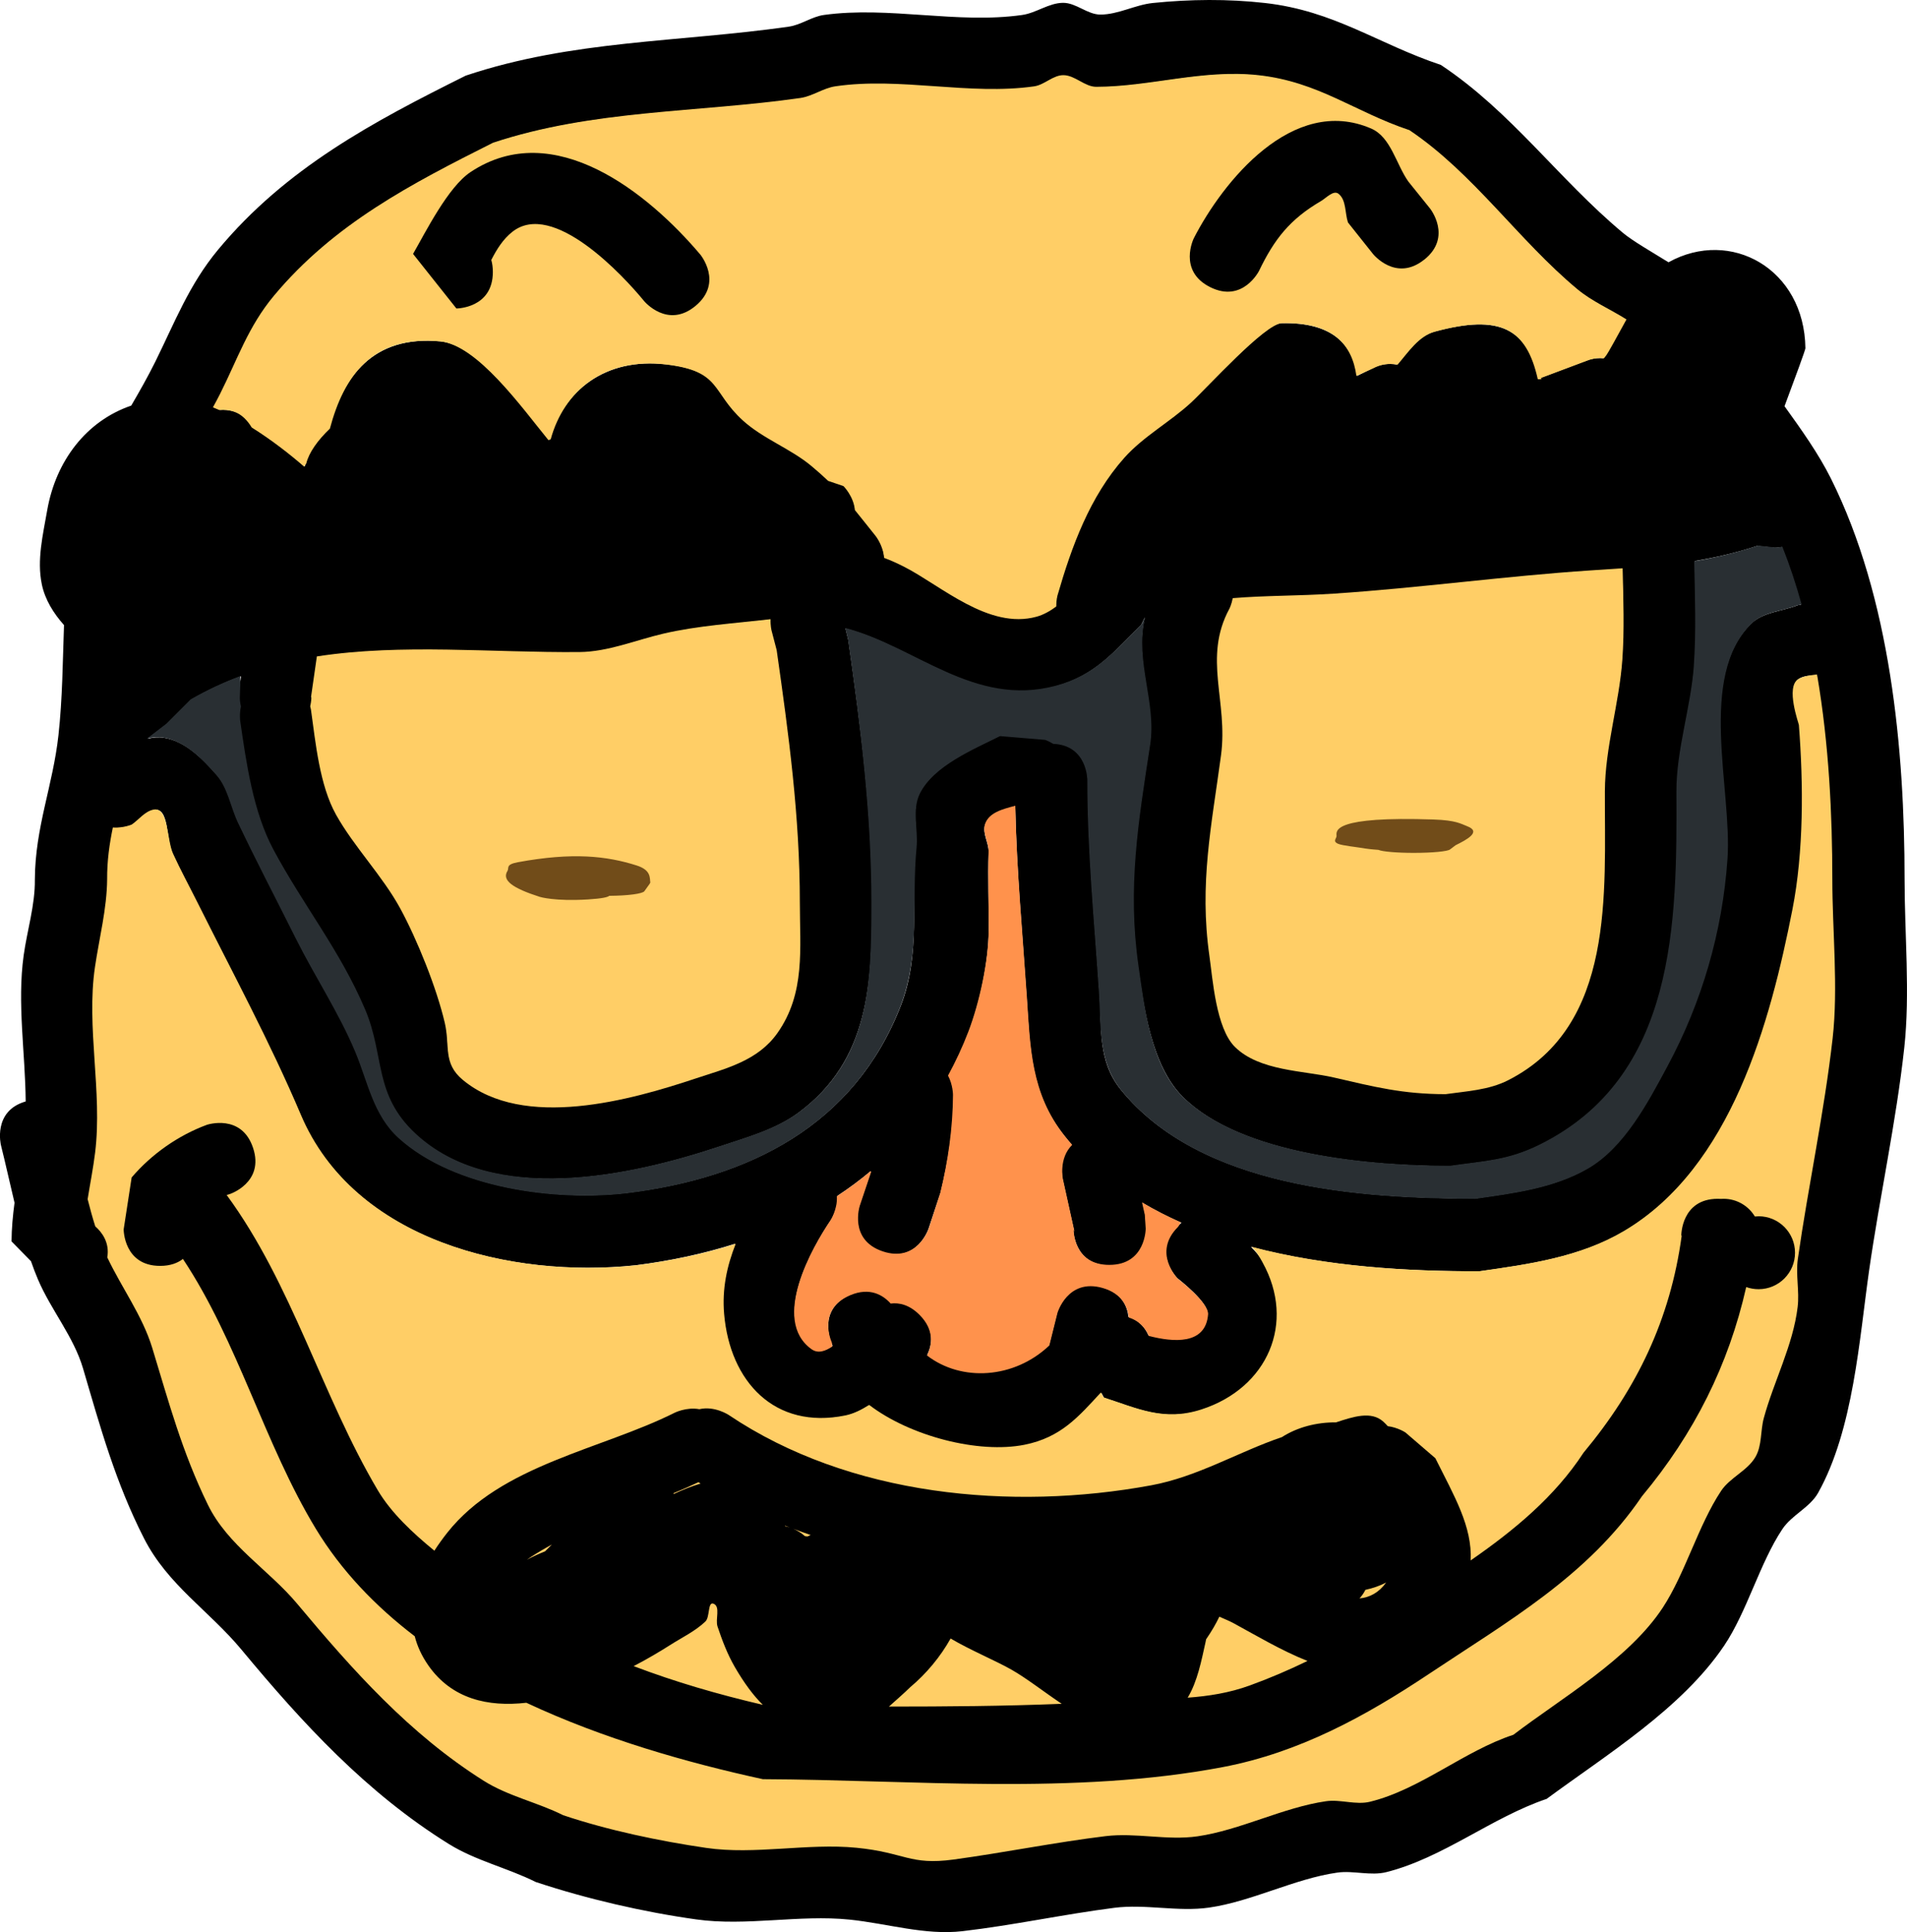 <?xml version="1.0" encoding="UTF-8"?>
<svg xmlns="http://www.w3.org/2000/svg" xmlns:xlink="http://www.w3.org/1999/xlink" version="1.1" width="130.757" height="132.439" viewBox="0,0,130.757,132.439">
  <g transform="translate(-174.621,-113.78)">
    <g stroke="none" stroke-miterlimit="10">
      <path d="M250.714,200.524c-2.5,0 -2.5,-2.5 -2.5,-2.5l0.06,0.142c-0.267,-1.2 -0.533,-2.4 -0.8,-3.6c0,0 -0.317,-1.424 0.622,-2.339c-0.179,-0.206 -0.355,-0.416 -0.526,-0.632c-2.298,-2.893 -2.319,-5.972 -2.55,-9.394c-0.298,-4.433 -0.695,-8.713 -0.787,-13.143c-0.894,0.236 -1.796,0.467 -2.066,1.248c-0.208,0.602 0.262,1.258 0.24,1.894c-0.061,1.799 0.02,3.601 0.006,5.401c-0.016,2.106 -0.611,4.94 -1.37,6.928c-0.402,1.054 -0.861,2.048 -1.372,2.986c0.342,0.644 0.342,1.307 0.342,1.307c-0.014,2.253 -0.363,4.511 -0.9,6.699l-0.829,2.492c0,0 -0.791,2.372 -3.162,1.581c-2.372,-0.791 -1.581,-3.162 -1.581,-3.162l0.771,-2.308c0.006,-0.025 0.013,-0.05 0.019,-0.075c-0.729,0.612 -1.494,1.178 -2.29,1.7c0.056,0.905 -0.448,1.661 -0.448,1.661c-1.229,1.809 -4.106,6.802 -1.3,8.809c0.437,0.312 0.925,0.145 1.423,-0.188c-0.032,-0.075 -0.066,-0.149 -0.101,-0.223c0,0 -0.985,-2.298 1.313,-3.283c1.374,-0.589 2.278,-0.004 2.784,0.561c0.586,-0.073 1.277,0.077 1.969,0.769c1.055,1.055 0.851,2.109 0.515,2.789c2.361,1.816 5.945,1.605 8.363,-0.689l0.551,-2.219c0,0 0.687,-2.404 3.091,-1.717c1.335,0.381 1.717,1.293 1.792,2.027c0.752,0.234 1.155,0.762 1.371,1.261c1.673,0.434 3.887,0.637 4.056,-1.462c0.065,-0.813 -2.03,-2.414 -2.074,-2.455c0,0 -1.768,-1.768 0,-3.536c0.096,-0.096 0.191,-0.181 0.286,-0.256c-0.92,-0.406 -1.812,-0.86 -2.667,-1.367c0.063,0.283 0.126,0.566 0.189,0.849l0.06,0.942c0,0 0,2.5 -2.5,2.5zM261.241,200.31c2.304,4.146 0.34,8.641 -4.202,10.107c-2.59,0.836 -4.405,-0.079 -6.715,-0.821l-0.181,-0.335c-1.525,1.651 -2.748,3.096 -5.254,3.597c-3.146,0.628 -7.882,-0.588 -10.697,-2.734c-0.515,0.322 -1.047,0.598 -1.636,0.718c-4.855,0.989 -7.935,-2.353 -8.332,-6.992c-0.146,-1.712 0.194,-3.308 0.793,-4.815c-2.171,0.691 -4.457,1.174 -6.81,1.473c-8.57,0.909 -19.331,-1.677 -23.003,-10.326c-2.121,-4.996 -4.689,-9.762 -7.126,-14.639c-0.544,-1.089 -1.127,-2.159 -1.632,-3.266c-0.447,-0.981 -0.213,-3.196 -1.268,-2.975c-0.586,0.123 -0.986,0.68 -1.479,1.021c0,0 -0.587,0.252 -1.295,0.204c-0.231,1.12 -0.398,2.274 -0.39,3.548c-0.018,2.019 -0.537,4.003 -0.832,6c-0.61,4.134 0.521,8.545 0.014,12.705c-0.131,1.07 -0.344,2.135 -0.515,3.202c0.161,0.635 0.334,1.261 0.523,1.859c0.459,0.404 1,1.114 0.826,2.129c0.989,2.085 2.407,3.988 3.081,6.193c1.154,3.776 2.047,7.126 3.816,10.748c1.364,2.791 4.179,4.457 6.121,6.779c3.796,4.541 7.675,8.904 12.783,12.122c1.672,1.053 3.673,1.469 5.44,2.353c3.084,1.034 6.593,1.766 9.798,2.235c3.331,0.487 6.937,-0.344 10.292,-0.013c3.332,0.328 3.636,1.215 6.648,0.807c3.482,-0.472 6.915,-1.174 10.4,-1.6c2.086,-0.255 4.225,0.314 6.305,0.014c2.921,-0.422 5.871,-1.978 8.8,-2.4c0.998,-0.144 2.047,0.276 3.026,0.035c3.46,-0.854 6.428,-3.468 9.814,-4.581c3.289,-2.513 7.909,-5.16 10.234,-8.7c1.545,-2.353 2.434,-5.644 4,-8c0.609,-0.916 1.794,-1.368 2.351,-2.317c0.46,-0.784 0.336,-1.79 0.575,-2.667c0.686,-2.521 2.005,-4.988 2.319,-7.606c0.131,-1.091 -0.142,-2.208 0.014,-3.295c0.713,-4.992 1.813,-10.046 2.386,-15.105c0.393,-3.468 -0.019,-7.405 -0.019,-10.895c0,-4.414 -0.226,-9.251 -1.03,-13.953c-0.045,0.003 -0.07,0.003 -0.07,0.003l0.067,-0.022c-0.003,-0.019 -0.007,-0.039 -0.01,-0.058c-0.425,0.043 -0.867,0.044 -1.219,0.269c-0.863,0.551 0.047,3.026 0.056,3.134c0.311,4.031 0.342,8.683 -0.44,12.658c-1.512,7.683 -4.172,17.704 -11.568,22.064c-3.025,1.783 -6.508,2.267 -9.908,2.749c-4.843,0.01 -10.479,-0.291 -15.701,-1.673c0.329,0.321 0.628,0.665 0.851,1.065zM290.808,159.401c-0.202,2.838 -1.206,5.785 -1.194,8.623c0.038,8.973 0.01,19.599 -9.402,24.246c-2.184,1.078 -3.748,1.106 -6.121,1.448c-5.323,0 -14.36,-0.715 -18.393,-4.776c-2.134,-2.148 -2.656,-6.16 -3.059,-8.964c-0.772,-5.38 -0.008,-9.844 0.799,-15.1c0.447,-2.914 -1.021,-5.671 -0.357,-8.628c0.012,-0.053 0.025,-0.105 0.039,-0.157l-0.238,0.499c-1.863,1.837 -3.167,3.523 -5.926,4.248c-5.574,1.465 -9.54,-2.714 -14.361,-3.971l0.194,0.801c0.863,6.038 1.625,11.846 1.625,17.954c0,5.471 -0.157,10.817 -5.038,14.428c-1.599,1.183 -3.627,1.724 -5.471,2.344c-6.001,2 -15.5,4.088 -20.845,-0.898c-2.885,-2.691 -2.095,-5.315 -3.455,-8.517c-1.718,-4.044 -4.243,-7.147 -6.286,-10.962c-1.398,-2.611 -1.862,-5.962 -2.279,-8.841c0,0 -0.063,-0.441 0.05,-0.977c-0.075,-0.334 -0.075,-0.576 -0.075,-0.576l0.025,-0.754c0.035,-0.244 0.07,-0.489 0.105,-0.733c-1.155,0.428 -2.29,0.953 -3.402,1.595l-1.66,1.66l-1.339,1.027c0.363,-0.093 0.732,-0.129 1.108,-0.072c1.471,0.224 2.67,1.447 3.653,2.563c0.789,0.896 0.965,2.184 1.478,3.262c1.27,2.667 2.647,5.291 3.968,7.934c1.302,2.605 2.947,5.074 4.074,7.761c0.861,2.055 1.227,4.331 2.98,5.914c3.829,3.457 10.771,4.328 15.617,3.76c8.339,-1.022 15.572,-4.603 18.763,-12.824c1.39,-3.582 0.678,-7.173 1.036,-10.871c0.119,-1.232 -0.311,-2.597 0.24,-3.706c0.958,-1.927 3.757,-3.053 5.535,-3.953l3.109,0.264c0,0 0.248,0.083 0.557,0.275c2.353,0.096 2.353,2.497 2.353,2.497c0,4.979 0.468,9.693 0.794,14.623c0.152,2.296 -0.144,4.635 1.45,6.606c5.47,6.757 16.431,7.459 24.279,7.478c2.608,-0.376 5.357,-0.711 7.692,-2.051c2.54,-1.458 4.161,-4.581 5.481,-7.035c2.351,-4.373 3.764,-9.184 4.111,-14.198c0.326,-4.725 -2.068,-12.462 1.656,-16.111c0.831,-0.815 2.165,-0.855 3.247,-1.283l0.183,-0.02c-0.375,-1.356 -0.812,-2.681 -1.321,-3.962c-0.278,0.054 -0.471,0.054 -0.471,0.054l-1.209,-0.128c-1.441,0.474 -2.855,0.799 -4.271,1.033c0.046,2.388 0.141,4.82 -0.026,7.172zM258.95,155.542c-1.828,3.384 -0.062,6.321 -0.56,10.029c-0.648,4.819 -1.504,8.754 -0.801,13.7c0.228,1.601 0.442,4.954 1.741,6.236c1.681,1.659 4.693,1.608 6.758,2.085c2.794,0.645 4.715,1.139 7.648,1.139c1.44,-0.203 2.946,-0.274 4.279,-0.952c7.361,-3.748 6.573,-12.838 6.598,-19.754c0.011,-2.98 0.993,-6.005 1.206,-8.977c0.147,-2.056 0.077,-4.179 0.028,-6.274c-0.717,0.052 -1.442,0.098 -2.179,0.146c-5.87,0.386 -11.71,1.213 -17.578,1.599c-2.443,0.161 -4.665,0.115 -6.913,0.302c-0.081,0.428 -0.228,0.722 -0.228,0.722zM195.989,161.578l0.025,0.046c0,0 0,0.253 -0.08,0.597c0.041,0.153 0.055,0.249 0.055,0.249c0.315,2.237 0.592,5.137 1.721,7.159c1.228,2.199 3.194,4.182 4.4,6.4c1.167,2.146 2.481,5.433 3.037,7.82c0.373,1.601 -0.153,2.756 1.221,3.9c4.176,3.477 11.514,1.383 15.955,-0.098c2.073,-0.685 4.221,-1.192 5.562,-3.09c1.936,-2.739 1.528,-5.79 1.528,-8.938c0,-5.871 -0.745,-11.44 -1.575,-17.246l-0.35,-1.347c0,0 -0.082,-0.327 -0.065,-0.771c-2.442,0.286 -4.969,0.447 -7.335,0.998c-1.907,0.444 -3.778,1.249 -5.735,1.267c-6.014,0.053 -12.15,-0.613 -17.969,0.284c-0.132,0.923 -0.264,1.846 -0.396,2.769zM268.751,139.011c0.347,-0.183 0.743,-0.286 1.163,-0.286c0.166,0 0.329,0.016 0.486,0.047c0.763,-0.891 1.458,-1.958 2.557,-2.257c4.535,-1.232 6.383,-0.185 7.154,3.259l0.152,-0.017l-0.028,-0.073l3.146,-1.18c0.288,-0.116 0.602,-0.179 0.932,-0.179c0.081,0 0.16,0.004 0.239,0.011c0.059,-0.077 0.118,-0.153 0.175,-0.229c0.108,-0.143 0.72,-1.251 1.365,-2.431c-1.109,-0.7 -2.356,-1.23 -3.364,-2.068c-4.07,-3.387 -7.098,-7.917 -11.513,-10.888c-3.751,-1.25 -6.228,-3.308 -10.348,-3.758c-3.824,-0.418 -7.4,0.801 -11.109,0.807c-0.794,0.001 -1.451,-0.79 -2.245,-0.795c-0.714,-0.005 -1.293,0.667 -2,0.768c-4.446,0.635 -9.172,-0.654 -13.6,0c-0.834,0.123 -1.565,0.681 -2.4,0.8c-7.079,1.009 -14.188,0.772 -21.044,3.042c-5.624,2.825 -10.911,5.547 -15.023,10.475c-1.763,2.112 -2.499,4.356 -3.688,6.713c-0.157,0.312 -0.321,0.619 -0.49,0.923c0.145,0.057 0.291,0.118 0.437,0.183c0.653,-0.045 1.248,0.097 1.716,0.552c0.201,0.196 0.368,0.411 0.504,0.641c1.354,0.846 2.624,1.836 3.6,2.684c0.017,-0.075 0.034,-0.149 0.052,-0.222c0.184,-0.733 0.777,-1.571 1.614,-2.371c0.948,-3.558 2.979,-6.422 7.656,-5.982c2.536,0.239 5.564,4.469 7.427,6.753c0.02,-0.013 0.041,-0.027 0.061,-0.04c0.914,-3.316 3.783,-5.635 8.001,-5.135c3.822,0.454 3.09,1.845 5.267,3.821c1.39,1.262 3.256,1.905 4.696,3.109c0.427,0.357 0.799,0.69 1.135,1.01l1.048,0.356c0,0 0.691,0.691 0.777,1.642c0.432,0.53 0.874,1.1 1.407,1.764c0,0 0.524,0.655 0.586,1.51c0.419,0.154 0.876,0.357 1.397,0.624c2.514,1.288 5.749,4.309 9.024,3.412c0.47,-0.129 0.921,-0.381 1.347,-0.697c-0.003,-0.447 0.091,-0.773 0.091,-0.773c0.966,-3.338 2.191,-6.749 4.561,-9.403c1.311,-1.468 3.106,-2.426 4.557,-3.757c1.127,-1.034 5.084,-5.414 6.239,-5.442c3.515,-0.085 4.913,1.474 5.207,3.612zM177.488,153.829c-0.349,-1.66 0.079,-3.403 0.37,-5.074c0.59,-3.381 2.683,-6.122 5.761,-7.172c0.572,-0.981 1.137,-1.973 1.649,-3.007c1.33,-2.686 2.323,-5.296 4.312,-7.687c4.651,-5.588 10.593,-8.746 16.977,-11.925c7.281,-2.44 14.654,-2.284 22.156,-3.358c0.835,-0.12 1.565,-0.684 2.4,-0.8c4.452,-0.617 9.166,0.634 13.6,0c0.964,-0.138 1.827,-0.827 2.8,-0.832c0.893,-0.005 1.662,0.803 2.555,0.805c1.228,0.002 2.377,-0.667 3.598,-0.793c2.551,-0.262 5.145,-0.287 7.693,0c4.771,0.538 7.746,2.807 12.052,4.242c4.831,3.201 8.081,7.836 12.487,11.512c0.686,0.572 1.989,1.311 3.127,2.019c4.255,-2.365 9.319,0.448 9.387,5.891c0.001,0.11 -0.707,2.034 -1.432,3.975c1.16,1.611 2.334,3.258 3.178,4.949c4.096,8.211 5.054,18.572 5.054,27.498c0,3.708 0.383,7.823 -0.019,11.505c-0.558,5.118 -1.692,10.242 -2.414,15.295c-0.67,4.691 -1.074,10.905 -3.492,15.231c-0.567,1.015 -1.803,1.516 -2.449,2.483c-1.557,2.33 -2.425,5.665 -4,8c-2.914,4.321 -8.071,7.475 -12.166,10.5c-3.775,1.275 -7.088,4.034 -10.986,5.019c-1.09,0.276 -2.26,-0.123 -3.374,0.035c-2.92,0.413 -5.872,1.985 -8.8,2.4c-2.144,0.304 -4.348,-0.262 -6.495,0.014c-3.476,0.446 -6.921,1.196 -10.4,1.6c-2.58,0.299 -5.168,-0.531 -7.752,-0.793c-3.451,-0.351 -7.068,0.469 -10.508,-0.013c-3.622,-0.507 -7.517,-1.408 -11.002,-2.565c-1.937,-0.967 -4.112,-1.458 -5.951,-2.6c-5.661,-3.515 -10.046,-8.292 -14.225,-13.325c-2.214,-2.666 -5.055,-4.434 -6.679,-7.621c-1.961,-3.848 -2.989,-7.587 -4.184,-11.651c-0.643,-2.187 -2.195,-4.004 -3.09,-6.101c-0.17,-0.399 -0.33,-0.819 -0.481,-1.255l-1.333,-1.357c0.005,-0.887 0.088,-1.769 0.205,-2.649c-0.329,-1.37 -0.626,-2.73 -0.931,-3.945c0,0 -0.586,-2.342 1.696,-2.999c-0.027,-3.331 -0.593,-6.734 -0.139,-10.008c0.241,-1.735 0.788,-3.448 0.768,-5.2c0.019,-3.6 1.236,-6.426 1.619,-9.905c0.278,-2.527 0.29,-5.036 0.38,-7.539c-0.725,-0.817 -1.3,-1.735 -1.524,-2.801z" fill="#000000" stroke-width="0.5"></path>
      <path d="M290.76,159.415c0.167,-2.352 0.074,-4.778 0.028,-7.166c1.416,-0.234 2.922,-0.598 4.363,-1.072l1.21,0.129c0,0 0.193,0 0.471,-0.053c0.509,1.281 0.947,2.61 1.322,3.965l-0.278,0.05c-1.082,0.428 -2.321,0.438 -3.152,1.252c-3.724,3.649 -1.327,11.401 -1.653,16.126c-0.346,5.014 -1.761,9.839 -4.112,14.212c-1.32,2.454 -2.944,5.585 -5.484,7.043c-2.335,1.34 -5.087,1.681 -7.695,2.056c-7.848,-0.019 -18.823,-0.707 -24.293,-7.464c-1.595,-1.97 -1.363,-4.386 -1.514,-6.682c-0.325,-4.93 -0.797,-9.577 -0.797,-14.556c0,0 0.013,-2.39 -2.34,-2.486c-0.309,-0.192 -0.554,-0.273 -0.554,-0.273l-3.094,-0.259c-1.778,0.9 -4.54,2.018 -5.497,3.945c-0.551,1.108 -0.104,2.452 -0.223,3.684c-0.358,3.698 0.284,7.313 -1.106,10.895c-3.191,8.221 -10.437,11.792 -18.776,12.814c-4.846,0.568 -11.797,-0.316 -15.626,-3.773c-1.753,-1.583 -2.121,-3.866 -2.982,-5.921c-1.127,-2.688 -2.773,-5.165 -4.075,-7.77c-1.321,-2.643 -2.698,-5.275 -3.968,-7.942c-0.513,-1.078 -0.689,-2.369 -1.478,-3.265c-0.983,-1.116 -2.182,-2.341 -3.653,-2.565c-0.376,-0.057 -0.744,-0.021 -1.108,0.072l1.339,-1.028l1.66,-1.661c1.112,-0.642 2.248,-1.169 3.403,-1.597c-0.035,0.244 0.027,0.514 -0.008,0.758l-0.025,0.753c0,0 0,0.242 0.076,0.576c-0.113,0.536 -0.05,0.976 -0.05,0.976c0.417,2.879 0.881,6.222 2.28,8.833c2.043,3.815 4.567,6.905 6.285,10.949c1.36,3.202 0.567,5.816 3.452,8.507c5.345,4.986 14.832,2.883 20.834,0.882c1.845,-0.62 3.868,-1.165 5.467,-2.347c4.881,-3.611 4.961,-8.903 4.961,-14.374c0,-6.107 -0.739,-11.974 -1.601,-18.012l-0.194,-0.801c4.821,1.257 8.831,5.434 14.404,3.969c2.759,-0.725 4.072,-2.407 5.934,-4.244l0.182,-0.416c-0.014,0.052 0.029,0.021 0.017,0.074c-0.664,2.957 0.817,5.726 0.37,8.64c-0.807,5.257 -1.568,9.775 -0.796,15.154c0.402,2.805 0.848,6.755 2.981,8.903c4.033,4.061 13.062,4.786 18.385,4.786c2.373,-0.342 3.935,-0.365 6.119,-1.443c9.412,-4.647 9.435,-15.245 9.397,-24.218c-0.012,-2.838 0.993,-5.777 1.195,-8.615z" fill="#292f33" stroke-width="0.25"></path>
      <path d="M250.688,200.482c2.5,0 2.49,-2.492 2.49,-2.492l-0.061,-0.941c-0.063,-0.283 -0.127,-0.564 -0.19,-0.847c0.855,0.507 1.745,0.962 2.666,1.369c-0.095,0.076 -0.111,0.221 -0.207,0.317c-1.768,1.768 -0.005,3.541 -0.005,3.541c0.044,0.041 2.139,1.643 2.074,2.455c-0.169,2.099 -2.391,1.902 -4.064,1.468c-0.216,-0.499 -0.62,-1.027 -1.372,-1.26c-0.076,-0.735 -0.459,-1.645 -1.794,-2.026c-2.404,-0.687 -3.101,1.721 -3.101,1.721l-0.554,2.22c-2.418,2.293 -6.024,2.503 -8.385,0.688c0.336,-0.679 0.536,-1.735 -0.518,-2.79c-0.692,-0.692 -1.389,-0.845 -1.975,-0.771c-0.505,-0.565 -1.416,-1.154 -2.79,-0.565c-2.298,0.985 -1.256,3.201 -1.256,3.201c0.035,0.073 0.013,0.231 0.045,0.306c-0.498,0.334 -0.989,0.499 -1.425,0.187c-2.805,-2.007 0.062,-7.01 1.29,-8.819c0,0 0.502,-0.76 0.446,-1.665c0.797,-0.522 1.561,-1.088 2.29,-1.7c-0.006,0.025 0.072,-0.003 0.065,0.022l-0.775,2.303c0,0 -0.8,2.363 1.572,3.154c2.372,0.791 3.156,-1.585 3.156,-1.585l0.78,-2.404c0.536,-2.188 0.862,-4.484 0.875,-6.737c0,0 0.001,-0.682 -0.341,-1.326c0.511,-0.938 0.993,-1.964 1.396,-3.017c0.759,-1.988 1.374,-4.829 1.391,-6.935c0.014,-1.8 -0.066,-3.602 -0.005,-5.401c0.022,-0.636 -0.449,-1.293 -0.241,-1.894c0.27,-0.781 1.178,-1.013 2.072,-1.248c0.092,4.429 0.499,8.712 0.798,13.144c0.23,3.422 0.278,6.579 2.576,9.472c0.171,0.215 0.346,0.427 0.525,0.633c-0.939,0.914 -0.633,2.349 -0.633,2.349c0.267,1.2 0.528,2.403 0.795,3.603l-0.059,-0.142c0,0 -0.049,2.413 2.451,2.413z" fill="#ff924c" stroke-width="0.25"></path>
      <path d="M258.918,155.504c0,0 0.148,-0.295 0.229,-0.723c2.248,-0.187 4.485,-0.149 6.928,-0.31c5.868,-0.386 11.752,-1.207 17.622,-1.593c0.737,-0.048 1.465,-0.093 2.182,-0.144c0.049,2.095 0.127,4.226 -0.02,6.281c-0.213,2.973 -1.185,6.019 -1.196,8.999c-0.026,6.916 0.731,16.064 -6.63,19.811c-1.332,0.678 -2.85,0.751 -4.291,0.955c-2.933,0 -4.876,-0.497 -7.67,-1.142c-2.065,-0.477 -5.094,-0.435 -6.775,-2.094c-1.299,-1.281 -1.524,-4.647 -1.752,-6.248c-0.703,-4.946 0.149,-8.925 0.797,-13.744c0.499,-3.708 -1.254,-6.665 0.575,-10.049z" fill="#ffce66" stroke-width="0.25"></path>
      <path d="M195.948,161.55c0.132,-0.923 0.267,-1.851 0.399,-2.774c5.819,-0.898 11.998,-0.248 18.012,-0.301c1.958,-0.017 3.844,-0.818 5.751,-1.262c2.366,-0.551 4.905,-0.705 7.347,-0.99c-0.017,0.444 0.066,0.772 0.066,0.772l0.352,1.349c0.829,5.806 1.588,11.418 1.588,17.289c0,3.148 0.398,6.222 -1.538,8.961c-1.341,1.898 -3.502,2.417 -5.575,3.102c-4.441,1.48 -11.826,3.578 -16.002,0.102c-1.374,-1.144 -0.857,-2.304 -1.23,-3.905c-0.556,-2.387 -1.89,-5.701 -3.057,-7.847c-1.206,-2.218 -3.172,-4.225 -4.401,-6.425c-1.129,-2.021 -1.4,-4.938 -1.715,-7.175c0,0 -0.014,-0.097 -0.055,-0.25c0.08,-0.345 0.081,-0.598 0.081,-0.598l-0.025,-0.046z" fill="#ffce66" stroke-width="0.25"></path>
      <path d="M261.191,200.311c-0.222,-0.4 -0.422,-0.748 -0.751,-1.069c5.222,1.382 10.759,1.686 15.601,1.676c3.4,-0.482 6.883,-0.963 9.908,-2.746c7.396,-4.36 10.06,-14.363 11.572,-22.047c0.782,-3.975 0.756,-8.619 0.444,-12.65c-0.008,-0.109 -0.917,-2.581 -0.055,-3.133c0.352,-0.225 0.876,-0.283 1.301,-0.326c0.003,0.019 0.007,0.039 0.01,0.058l-0.067,0.022c0,0 0.025,0 0.07,-0.003c0.803,4.701 1.034,9.547 1.034,13.961c0,3.489 0.414,7.434 0.021,10.902c-0.573,5.059 -1.672,10.125 -2.385,15.117c-0.155,1.087 0.117,2.207 -0.014,3.298c-0.314,2.619 -1.634,5.092 -2.32,7.613c-0.239,0.878 -0.115,1.885 -0.576,2.67c-0.557,0.949 -1.743,1.404 -2.352,2.32c-1.566,2.356 -2.458,5.655 -4.003,8.008c-2.325,3.54 -6.951,6.197 -10.24,8.71c-3.386,1.113 -6.362,3.735 -9.822,4.589c-0.979,0.242 -2.03,-0.177 -3.028,-0.033c-2.929,0.422 -5.888,1.983 -8.809,2.405c-2.08,0.3 -4.226,-0.266 -6.312,-0.011c-3.485,0.426 -6.931,1.129 -10.413,1.602c-3.013,0.409 -3.324,-0.479 -6.656,-0.807c-3.355,-0.33 -6.971,0.497 -10.303,0.01c-3.206,-0.469 -6.724,-1.206 -9.807,-2.24c-1.767,-0.884 -3.773,-1.304 -5.445,-2.357c-5.108,-3.218 -8.998,-7.595 -12.794,-12.136c-1.941,-2.322 -4.76,-3.995 -6.124,-6.786c-1.77,-3.622 -2.665,-6.983 -3.818,-10.759c-0.674,-2.205 -2.092,-4.113 -3.081,-6.198c0.174,-1.015 -0.367,-1.726 -0.825,-2.131c-0.19,-0.598 -0.362,-1.225 -0.523,-1.86c0.171,-1.067 0.384,-2.134 0.515,-3.204c0.508,-4.16 -0.622,-8.581 -0.011,-12.715c0.295,-1.998 0.816,-3.986 0.834,-6.005c-0.008,-1.274 0.159,-2.431 0.391,-3.551c0.708,0.048 1.295,-0.204 1.295,-0.204c0.493,-0.34 0.893,-0.898 1.48,-1.022c1.055,-0.222 0.909,2.042 1.356,3.022c0.505,1.108 1.089,2.176 1.633,3.265c2.438,4.877 5.009,9.632 7.13,14.628c3.672,8.649 14.434,11.224 23.004,10.315c2.352,-0.299 4.638,-0.777 6.809,-1.468c-0.598,1.507 -0.94,3.089 -0.793,4.8c0.396,4.639 3.459,7.951 8.313,6.962c0.589,-0.12 1.118,-0.398 1.633,-0.72c2.814,2.147 7.506,3.357 10.652,2.729c2.506,-0.501 3.709,-1.933 5.234,-3.583l0.181,0.335c2.31,0.742 4.119,1.665 6.709,0.829c4.542,-1.466 6.499,-5.935 4.195,-10.081z" fill="#ffce66" stroke-width="0.25"></path>
      <path d="M267.625,139.545c-0.295,-2.138 -1.593,-3.697 -5.108,-3.612c-1.155,0.028 -5.114,4.422 -6.24,5.455c-1.451,1.331 -3.251,2.302 -4.562,3.77c-2.37,2.654 -3.615,6.085 -4.581,9.423c0,0 -0.094,0.327 -0.092,0.774c-0.427,0.316 -0.88,0.57 -1.351,0.699c-3.275,0.898 -6.533,-2.12 -9.047,-3.408c-0.521,-0.267 -0.983,-0.471 -1.402,-0.625c-0.062,-0.855 -0.589,-1.51 -0.589,-1.51c-0.533,-0.664 -0.982,-1.236 -1.414,-1.766c-0.086,-0.95 -0.783,-1.644 -0.783,-1.644l-1.052,-0.358c-0.335,-0.32 -0.713,-0.657 -1.14,-1.014c-1.44,-1.204 -3.318,-1.865 -4.708,-3.127c-2.177,-1.977 -1.449,-3.383 -5.271,-3.837c-4.217,-0.501 -6.989,1.803 -7.902,5.119c-0.02,0.013 -0.138,0.051 -0.158,0.065c-1.863,-2.284 -4.892,-6.527 -7.428,-6.766c-4.677,-0.44 -6.608,2.418 -7.556,5.976c-0.837,0.8 -1.43,1.635 -1.614,2.368c-0.018,0.073 -0.134,0.165 -0.15,0.241c-0.976,-0.848 -2.246,-1.842 -3.6,-2.688c-0.136,-0.231 -0.302,-0.446 -0.504,-0.642c-0.468,-0.455 -1.062,-0.598 -1.716,-0.553c-0.146,-0.064 -0.292,-0.126 -0.437,-0.183c0.169,-0.304 0.333,-0.612 0.49,-0.924c1.189,-2.357 1.925,-4.608 3.688,-6.721c4.112,-4.928 9.404,-7.668 15.028,-10.493c6.855,-2.27 13.988,-2.057 21.067,-3.066c0.835,-0.119 1.572,-0.679 2.406,-0.802c4.428,-0.654 9.189,0.637 13.636,0.002c0.707,-0.101 1.289,-0.771 2.003,-0.766c0.794,0.005 1.456,0.799 2.249,0.798c3.709,-0.007 7.296,-1.215 11.12,-0.797c4.12,0.45 6.604,2.519 10.355,3.769c4.415,2.971 7.448,7.516 11.517,10.903c1.007,0.838 2.255,1.371 3.364,2.071c-0.645,1.18 -1.258,2.29 -1.365,2.433c-0.057,0.076 -0.115,0.152 -0.175,0.229c-0.079,-0.007 -0.158,-0.011 -0.239,-0.011c-0.329,0 -0.644,0.064 -0.932,0.18l-3.146,1.181l0.028,0.074l-0.252,0.012c-0.772,-3.444 -2.519,-4.491 -7.055,-3.258c-1.099,0.299 -1.795,1.369 -2.557,2.26c-0.157,-0.031 -0.32,-0.047 -0.486,-0.047c-0.42,0 -0.816,0.104 -1.163,0.287z" fill="#ffce66" stroke-width="0.25"></path>
      <path d="M214.929,175.433c-2.285,0.142 -3.3,-0.177 -3.3,-0.177c-1.844,-0.591 -2.622,-1.129 -2.211,-1.78c0.126,-0.2 -0.155,-0.434 0.714,-0.595c3.767,-0.695 6.105,-0.425 8.142,0.223c0.981,0.312 0.897,0.83 0.937,1.189l-0.055,0.019l0.045,0.001l-0.397,0.554c-0.11,0.174 -1.139,0.312 -2.407,0.317c-0.092,0.089 -0.457,0.186 -1.468,0.249z" fill="#714c19" stroke-width="0.5"></path>
      <path d="M268.284,171.949c-0.638,-0.11 -1.624,-0.204 -1.913,-0.33c-0.409,-0.179 -0.092,-0.368 -0.107,-0.553c-0.029,-0.359 -0.202,-1.345 6.657,-1.112c1.554,0.053 1.869,0.296 2.311,0.465c0.988,0.378 -0.048,0.924 -0.803,1.297l-0.385,0.29c-0.156,0.133 -1.207,0.235 -2.48,0.235c-1.177,0 -2.164,-0.088 -2.43,-0.206c-0.543,-0.037 -0.851,-0.087 -0.851,-0.087z" fill="#714c19" stroke-width="0.5"></path>
      <path d="M208.307,131.6c0.068,0.239 0.107,0.512 0.107,0.825c0,2.5 -2.5,2.5 -2.5,2.5l-2.971,-3.74c0.868,-1.51 2.396,-4.584 3.941,-5.61c5.73,-3.81 12.216,1.472 15.75,5.65c0,0 1.6,1.921 -0.32,3.521c-1.921,1.6 -3.521,-0.32 -3.521,-0.32c-1.426,-1.744 -6.262,-6.967 -9.05,-4.75c-0.633,0.503 -1.063,1.191 -1.437,1.925z" fill="#000000" stroke-width="0.5"></path>
      <path d="M272.276,131.576c-1.952,1.562 -3.514,-0.39 -3.514,-0.39l-1.715,-2.156c-0.217,-0.656 -0.107,-1.542 -0.65,-1.969c-0.344,-0.27 -0.833,0.286 -1.21,0.507c-2.126,1.246 -3.186,2.599 -4.236,4.775c0,0 -1.118,2.236 -3.354,1.118c-2.236,-1.118 -1.118,-3.354 -1.118,-3.354c1.987,-3.872 6.775,-9.838 12.154,-7.518c1.358,0.586 1.7,2.421 2.55,3.631l1.485,1.844c0,0 1.562,1.952 -0.39,3.514z" fill="#000000" stroke-width="0.5"></path>
      <path d="M295.2,197.15c1.381,0 2.5,1.119 2.5,2.5c0,1.381 -1.119,2.5 -2.5,2.5c-0.297,0 -0.582,-0.052 -0.847,-0.147c-1.209,5.338 -3.559,10.033 -7.15,14.343c-3.709,5.465 -9.207,8.578 -14.598,12.172c-4.359,2.906 -8.899,5.393 -14.146,6.39c-10.191,1.935 -21.24,0.872 -31.532,0.828c-5.154,-1.125 -10.92,-2.755 -16.216,-5.239c-2.626,0.301 -5.106,-0.259 -6.709,-2.543c-0.468,-0.667 -0.772,-1.342 -0.943,-2.015c-2.702,-2.062 -5.039,-4.493 -6.782,-7.367c-3.529,-5.817 -5.335,-12.817 -9.113,-18.496c-0.363,0.281 -0.866,0.476 -1.564,0.476c-2.5,0 -2.5,-2.5 -2.5,-2.5l0.548,-3.562c1.362,-1.598 3.192,-2.883 5.162,-3.61c0,0 2.372,-0.791 3.162,1.581c0.791,2.372 -1.581,3.162 -1.581,3.162c-0.076,0.021 -0.153,0.044 -0.228,0.069c4.499,6.13 6.508,13.73 10.361,20.239c0.913,1.543 2.402,2.935 3.881,4.143c0.274,-0.427 0.572,-0.838 0.88,-1.228c3.692,-4.67 10.552,-5.699 15.598,-8.23c0,0 0.805,-0.403 1.691,-0.241c1.052,-0.244 2.014,0.397 2.014,0.397c8.278,5.566 19.4,6.586 28.965,4.821c3.195,-0.59 5.969,-2.288 8.967,-3.306c1.065,-0.685 2.394,-1.02 3.707,-1.009c1.191,-0.394 2.416,-0.795 3.237,-0.054c0.112,0.101 0.215,0.206 0.31,0.314c0.694,0.086 1.215,0.434 1.215,0.434l2.049,1.762c1.303,2.614 2.531,4.673 2.423,7.006c2.967,-2.056 5.764,-4.358 7.738,-7.383c3.665,-4.398 5.945,-9.138 6.728,-14.858l-0.025,-0.046c0,0 0,-2.5 2.5,-2.5c0.075,0 0.147,0.002 0.217,0.007c0.06,-0.004 0.121,-0.007 0.183,-0.007c0.91,0 1.706,0.486 2.144,1.213c0.084,-0.009 0.17,-0.013 0.256,-0.013zM260.333,229.305c1.365,-0.496 2.672,-1.058 3.939,-1.673c-1.8,-0.715 -3.515,-1.745 -5.051,-2.578c-0.302,-0.163 -0.647,-0.304 -0.994,-0.456c-0.228,0.481 -0.529,0.997 -0.909,1.552c-0.009,0.057 -0.019,0.114 -0.032,0.171c-0.285,1.276 -0.556,2.711 -1.229,3.828c1.425,-0.106 2.841,-0.321 4.276,-0.843zM229.814,219.079c0.058,0.005 0.116,0.012 0.173,0.019l0.219,-0.098c-0.4,-0.136 -0.797,-0.279 -1.191,-0.427c0.25,0.106 0.54,0.267 0.799,0.505zM211.995,220.119l0.467,-0.467c-0.492,0.267 -0.975,0.552 -1.448,0.859c-0.061,0.04 -0.153,0.103 -0.268,0.186c0.4,-0.217 0.818,-0.407 1.249,-0.579zM220.825,216.184c0.594,-0.28 1.202,-0.524 1.833,-0.713c-0.049,-0.03 -0.098,-0.061 -0.146,-0.091c-0.567,0.267 -1.142,0.517 -1.721,0.757c0.012,0.016 0.024,0.031 0.035,0.047zM228.438,218.389c0.051,0.01 0.171,0.037 0.329,0.09c-0.102,-0.039 -0.204,-0.079 -0.305,-0.119zM243.977,228.23c-1.07,-0.611 -2.825,-1.337 -4.175,-2.137c-0.697,1.246 -1.66,2.408 -2.772,3.34c-0.468,0.457 -0.969,0.886 -1.457,1.326c3.949,-0.002 7.886,-0.028 11.847,-0.19c-1.223,-0.818 -2.38,-1.732 -3.443,-2.339zM225.002,228.041c-0.503,-0.867 -0.862,-1.815 -1.181,-2.765c-0.169,-0.503 0.218,-1.364 -0.272,-1.567c-0.414,-0.172 -0.238,0.913 -0.563,1.221c-0.706,0.67 -1.61,1.096 -2.431,1.62c-0.688,0.439 -1.535,0.941 -2.485,1.437c2.827,1.077 5.772,1.933 8.858,2.653c-0.653,-0.638 -1.284,-1.492 -1.927,-2.599zM268.242,222.757c-0.106,0.215 -0.243,0.413 -0.404,0.588c0.689,-0.064 1.316,-0.384 1.827,-1.089c-0.446,0.232 -0.925,0.395 -1.423,0.502z" fill="#000000" stroke-width="0.5"></path>
    </g>
  </g>
</svg>

